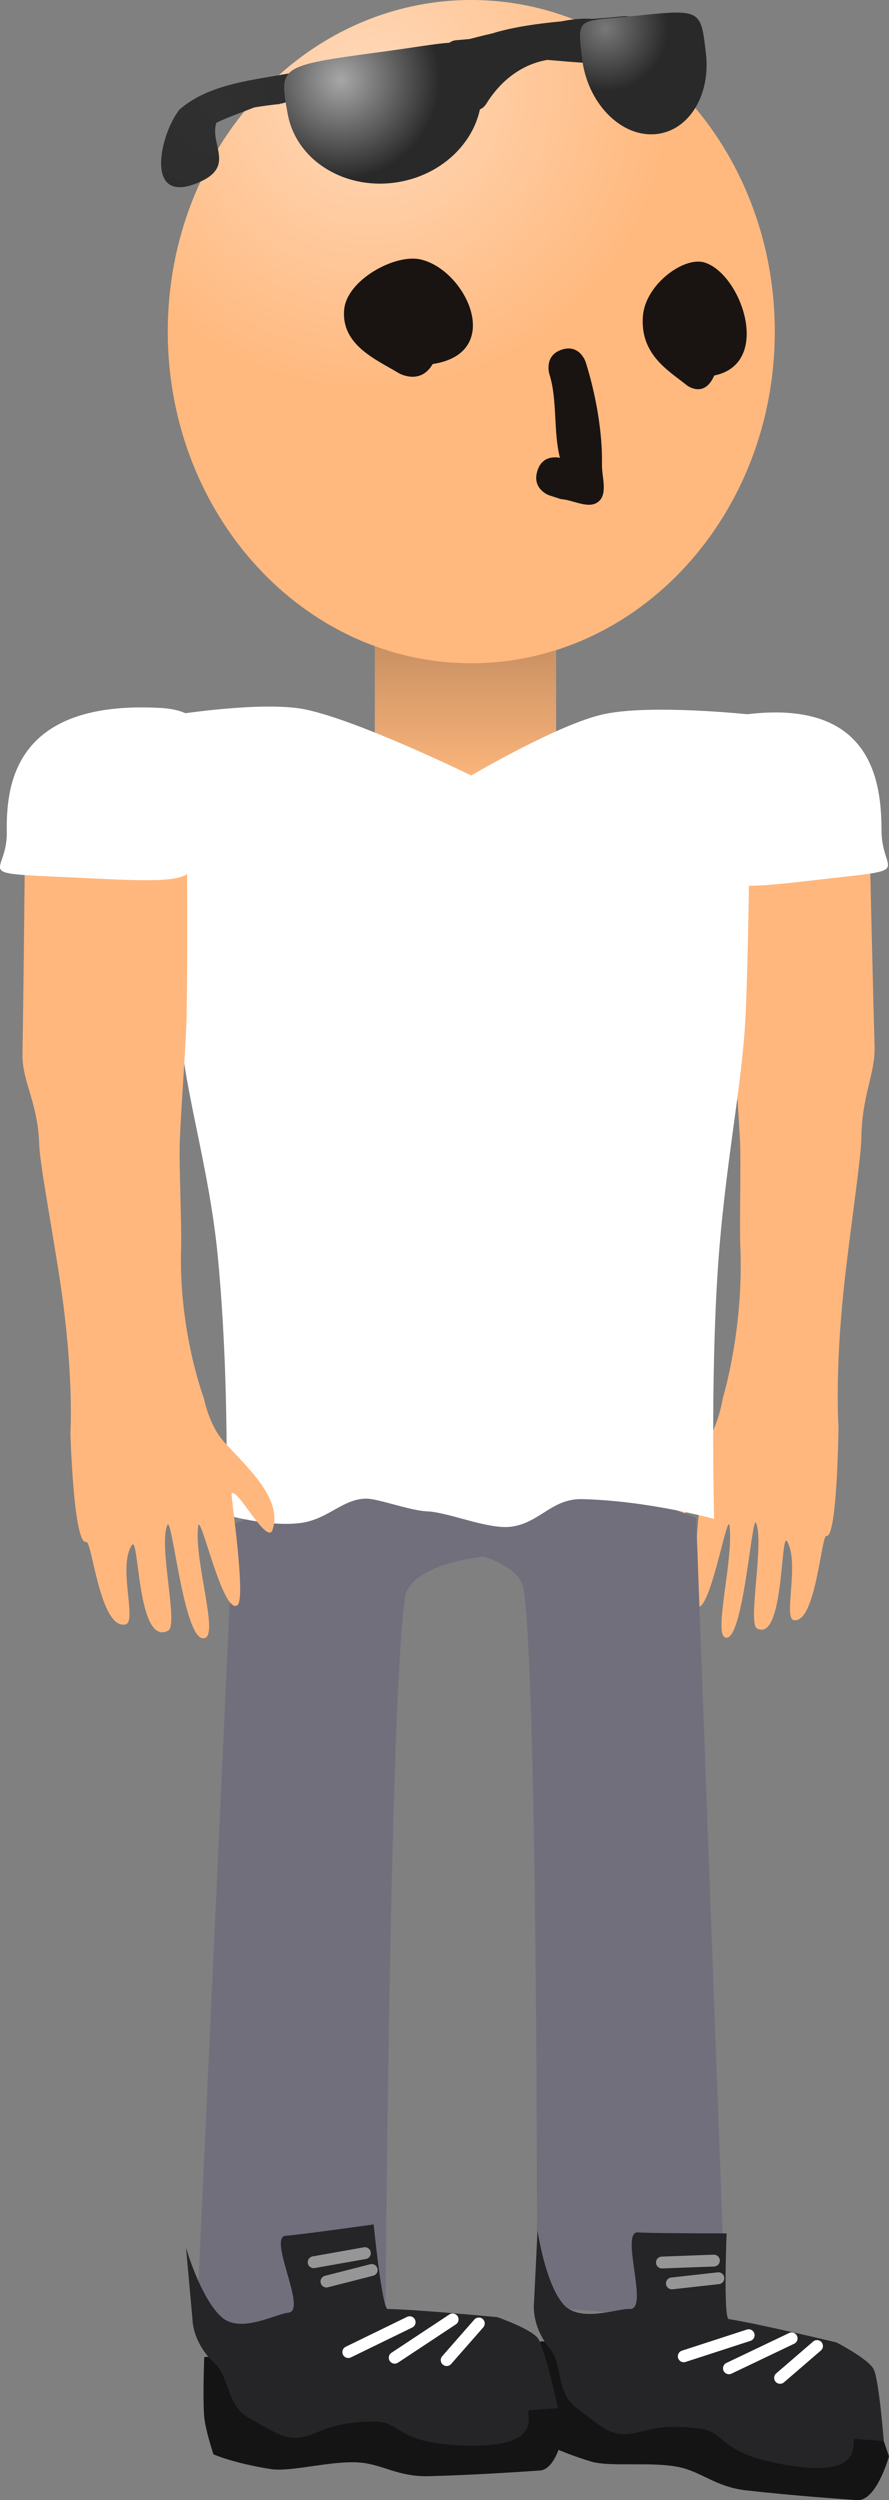 <svg version="1.1" xmlns="http://www.w3.org/2000/svg" xmlns:xlink="http://www.w3.org/1999/xlink" width="37.537" height="105.531" viewBox="0,0,37.537,105.531"><rect x="0" y="0" width="37.537" height="105.531" fill="#808080" stroke="none"/><defs><linearGradient x1="239.748" y1="156.068" x2="239.748" y2="162.919" gradientUnits="userSpaceOnUse" id="color-1"><stop offset="0" stop-color="#c28b5f"/><stop offset="1" stop-color="#ffb87d"/></linearGradient><radialGradient cx="235.712" cy="133.416" r="13.118" gradientUnits="userSpaceOnUse" id="color-2"><stop offset="0" stop-color="#ffd9ba"/><stop offset="1" stop-color="#ffb87d"/></radialGradient><radialGradient cx="229.216" cy="134.03" r="10.071" gradientUnits="userSpaceOnUse" id="color-3"><stop offset="0" stop-color="#303030"/><stop offset="1" stop-color="#292929"/></radialGradient><radialGradient cx="245.644" cy="130.851" r="2.651" gradientUnits="userSpaceOnUse" id="color-4"><stop offset="0" stop-color="#787878"/><stop offset="1" stop-color="#292929"/></radialGradient><radialGradient cx="234.491" cy="133.016" r="4.173" gradientUnits="userSpaceOnUse" id="color-5"><stop offset="0" stop-color="#a7a7a7"/><stop offset="1" stop-color="#292929"/></radialGradient></defs><g transform="translate(-220.094,-129.648)"><g data-paper-data="{&quot;isPaintingLayer&quot;:true}" fill-rule="nonzero" stroke-linejoin="miter" stroke-miterlimit="10" stroke-dasharray="" stroke-dashoffset="0" style="mix-blend-mode: normal"><path d="M254.987,194.482c-0.217,-0.049 -0.444,3.697 -1.373,3.553c-0.457,-0.071 0.249,-2.426 -0.286,-3.327c-0.283,-0.477 -0.122,4.294 -1.273,3.675c-0.395,-0.212 0.308,-3.585 -0.034,-4.451c-0.183,-0.464 -0.545,5.194 -1.322,4.826c-0.461,-0.219 0.365,-3.269 0.201,-4.704c-0.08,-0.699 -0.839,3.785 -1.384,3.396c-0.333,-0.239 0.178,-4.652 0.144,-4.707c-0.189,-0.306 -1.268,2.277 -1.473,1.6c-0.377,-1.248 0.775,-2.548 1.707,-3.786c0.545,-0.723 0.719,-1.891 0.719,-1.891c0,0 0.892,-2.894 0.74,-6.406c-0.037,-0.844 0.033,-3.604 -0.013,-4.471c-0.109,-2.052 -0.289,-4.083 -0.325,-5.343c-0.078,-2.709 -0.099,-6.143 -0.099,-6.143l5.915,-0.279c0,0 0.108,4.904 0.191,7.784c0.034,1.172 -0.54,2.065 -0.558,3.882c-0.008,0.815 -0.531,4.296 -0.752,6.435c-0.368,3.562 -0.213,5.751 -0.213,5.751c0,0 -0.052,4.708 -0.512,4.603z" data-paper-data="{&quot;index&quot;:null}" fill="#ffb77d" stroke="#000000" stroke-width="0" stroke-linecap="butt"/><path d="M251.64,159.797c5.333,-0.646 5.668,2.934 5.675,4.908c0.007,1.974 1.653,1.572 -3.236,2.14c-4.132,0.48 -3.545,0.117 -3.552,-1.857c-0.007,-1.974 -1.664,-4.855 1.113,-5.191z" data-paper-data="{&quot;index&quot;:null}" fill="#ffffff" stroke="#000000" stroke-width="0" stroke-linecap="butt"/><g><path d="M242.765,227.023c0,0 0.057,-25.8 -0.552,-30.248c-0.199,-1.454 -3.276,-1.771 -3.276,-1.771c0,0 -2.7,-4.456 0.918,-4.188c3.058,0.227 9.634,2.903 9.634,2.903l1.257,33.896z" data-paper-data="{&quot;index&quot;:null}" fill="#726f7c" stroke="#000000" stroke-width="0" stroke-linecap="butt"/><path d="M256.278,235.178c-0.591,-0.044 -2.638,-0.182 -4.687,-0.414c-1.246,-0.141 -1.851,-0.757 -2.772,-0.968c-1.159,-0.266 -2.947,0.003 -3.78,-0.251c-1.534,-0.468 -2.311,-0.951 -2.311,-0.951c0,0 -0.193,-1.042 -0.168,-1.603c0.034,-0.755 0.351,-2.518 0.351,-2.518c0,0 5.927,0.319 8.221,0.69c1.357,0.219 4.181,0.958 4.181,0.958c0,0 1.41,0.722 1.592,1.164c0.222,0.541 0.724,2.048 0.724,2.048c0,0 -0.528,1.906 -1.353,1.845z" data-paper-data="{&quot;index&quot;:null}" fill="#141415" stroke="#000000" stroke-width="0" stroke-linecap="butt"/><path d="M256.198,232.59c-0.248,-0.018 0.582,1.649 -2.709,1.136c-3.108,-0.485 -2.681,-1.39 -3.776,-1.552c-2.291,-0.339 -2.625,0.402 -3.61,0.176c-0.343,-0.079 -0.503,-0.152 -1.708,-1.1c-0.829,-0.652 -0.534,-1.796 -1.086,-2.466c-0.806,-0.98 -0.667,-1.94 -0.667,-1.94l0.149,-3.045c0,0 0.322,2.237 1.098,3.121c0.694,0.791 2.312,0.153 2.794,0.188c0.845,0.062 -0.445,-3.31 0.361,-3.232c0.433,0.042 3.73,0.042 3.73,0.042c0,0 -0.142,3.579 0.089,3.617c1.357,0.219 4.544,0.985 4.544,0.985c0,0 1.41,0.722 1.592,1.164c0.222,0.541 0.41,2.997 0.41,2.997c0,0 -0.385,-0.029 -1.209,-0.09z" data-paper-data="{&quot;index&quot;:null}" fill="#252527" stroke="#000000" stroke-width="0" stroke-linecap="butt"/><path d="M251.706,228.216l-2.741,0.891" fill="none" stroke="#ffffff" stroke-width="0.5" stroke-linecap="round"/><path d="M250.873,229.613l2.647,-1.263" fill="none" stroke="#ffffff" stroke-width="0.5" stroke-linecap="round"/><path d="M253.032,230.017l1.559,-1.344" fill="none" stroke="#ffffff" stroke-width="0.5" stroke-linecap="round"/><path d="M248.043,225.148l2.195,-0.081" fill="none" stroke="#969696" stroke-width="0.5" stroke-linecap="round"/><path d="M248.464,226.03l1.962,-0.219" fill="none" stroke="#969696" stroke-width="0.5" stroke-linecap="round"/></g><g><path d="M228.386,227.861l1.559,-33.883c0,0 6.599,-2.617 9.659,-2.817c3.621,-0.236 0.881,4.196 0.881,4.196c0,0 -3.08,0.289 -3.292,1.742c-0.648,4.443 -0.822,30.242 -0.822,30.242z" fill="#726f7c" stroke="#000000" stroke-width="0" stroke-linecap="butt"/><path d="M243.967,231.913c0,0 -0.259,1.961 -1.084,2.015c-0.592,0.039 -2.638,0.186 -4.699,0.239c-1.253,0.033 -1.938,-0.493 -2.879,-0.575c-1.184,-0.103 -2.918,0.411 -3.778,0.275c-1.584,-0.25 -2.42,-0.622 -2.42,-0.622c0,0 -0.335,-1.006 -0.388,-1.564c-0.071,-0.752 -0.001,-2.542 -0.001,-2.542c0,0 5.914,-0.505 8.237,-0.456c1.375,0.029 4.274,0.37 4.274,0.37c0,0 1.497,0.519 1.738,0.932c0.295,0.505 1.001,1.928 1.001,1.928z" data-paper-data="{&quot;index&quot;:null}" fill="#141415" stroke="#000000" stroke-width="0" stroke-linecap="butt"/><path d="M243.655,231.298c0,0 -0.385,0.025 -1.21,0.079c-0.248,0.016 0.805,1.553 -2.526,1.501c-3.145,-0.049 -2.848,-1.005 -3.955,-1.014c-2.315,-0.018 -2.543,0.762 -3.551,0.674c-0.351,-0.031 -0.519,-0.081 -1.844,-0.852c-0.911,-0.53 -0.778,-1.704 -1.417,-2.292c-0.934,-0.859 -0.929,-1.829 -0.929,-1.829l-0.274,-3.036c0,0 0.629,2.171 1.52,2.939c0.797,0.687 2.311,-0.169 2.793,-0.201c0.845,-0.055 -0.9,-3.216 -0.091,-3.251c0.435,-0.019 3.7,-0.476 3.7,-0.476c0,0 0.356,3.564 0.589,3.569c1.375,0.029 4.637,0.346 4.637,0.346c0,0 1.497,0.519 1.738,0.932c0.295,0.505 0.822,2.911 0.822,2.911z" data-paper-data="{&quot;index&quot;:null}" fill="#252527" stroke="#000000" stroke-width="0" stroke-linecap="butt"/><path d="M237.391,227.667l-2.591,1.262" fill="none" stroke="#ffffff" stroke-width="0.5" stroke-linecap="round"/><path d="M239.206,227.549l-2.446,1.618" fill="none" stroke="#ffffff" stroke-width="0.5" stroke-linecap="round"/><path d="M238.954,229.267l1.357,-1.547" fill="none" stroke="#ffffff" stroke-width="0.5" stroke-linecap="round"/><path d="M233.338,225.136l2.162,-0.384" fill="none" stroke="#969696" stroke-width="0.5" stroke-linecap="round"/><path d="M235.789,225.463l-1.912,0.489" fill="none" stroke="#969696" stroke-width="0.5" stroke-linecap="round"/></g><path d="M235.92,162.919v-6.851h7.656v6.851z" fill="url(#color-1)" stroke="#000000" stroke-width="0" stroke-linecap="butt"/><path d="M229.64,193.591c0,0 0.167,-5.56 -0.353,-10.944c-0.353,-3.658 -1.405,-6.959 -1.562,-9.453c-0.294,-4.681 -0.21,-13.382 -0.21,-13.382c0,0 3.692,-0.585 5.469,-0.219c2.263,0.466 7.007,2.789 7.007,2.789c0,0 3.677,-2.171 5.59,-2.587c2.019,-0.439 6.224,0.017 6.224,0.017c0,0 -0.069,9.217 -0.227,12.656c-0.14,3.043 -0.89,6.368 -1.183,10.873c-0.303,4.643 -0.148,10.422 -0.148,10.422c0,0 -2.757,-0.769 -5.572,-0.838c-1.278,-0.031 -1.791,1.006 -2.999,1.165c-0.965,0.127 -2.636,-0.613 -3.561,-0.65c-0.699,-0.028 -2.044,-0.531 -2.538,-0.535c-0.998,-0.008 -1.616,0.865 -2.773,1.025c-1.345,0.185 -3.164,-0.339 -3.164,-0.339z" fill="#ffffff" stroke="#292e32" stroke-width="0" stroke-linecap="butt"/><path d="M252.809,143.646c0,7.731 -5.738,13.998 -12.816,13.998c-7.078,0 -12.816,-6.267 -12.816,-13.998c0,-7.731 5.738,-13.998 12.816,-13.998c7.078,0 12.816,6.267 12.816,13.998z" fill="url(#color-2)" stroke="none" stroke-width="0" stroke-linecap="butt"/><path d="M238.363,145.014c-0.526,0.913 -1.433,0.384 -1.433,0.384c-0.914,-0.557 -2.451,-1.176 -2.302,-2.696c0.122,-1.242 2.14,-2.34 3.207,-2.107c1.936,0.423 3.601,3.951 0.528,4.419z" fill="#191412" stroke="none" stroke-width="0.5" stroke-linecap="butt"/><path d="M242.781,149.529c0.144,-0.469 0.475,-0.57 0.72,-0.576c0.078,-0.005 0.157,0.002 0.236,0.021c-0.282,-1.082 -0.104,-2.479 -0.445,-3.526c0,0 -0.25,-0.784 0.517,-1.04c0.767,-0.256 1.017,0.529 1.017,0.529c0.41,1.309 0.712,2.919 0.685,4.316c-0.01,0.524 0.253,1.231 -0.142,1.564c-0.41,0.346 -1.06,-0.068 -1.591,-0.102l-0.469,-0.151c-0.097,-0.031 -0.185,-0.08 -0.26,-0.141c-0.197,-0.148 -0.412,-0.425 -0.267,-0.894z" fill="#191412" stroke="none" stroke-width="0.5" stroke-linecap="butt"/><path d="M250.252,145.497c-0.425,0.987 -1.156,0.415 -1.156,0.415c-0.737,-0.602 -1.977,-1.27 -1.857,-2.912c0.098,-1.342 1.726,-2.528 2.587,-2.276c1.562,0.456 2.905,4.268 0.426,4.774z" fill="#191412" stroke="none" stroke-width="0.5" stroke-linecap="butt"/><g stroke-linecap="butt"><path d="M231.906,134.04c-0.17,0.016 -0.607,0.062 -1.079,0.144c-0.522,0.207 -1.131,0.418 -1.598,0.648c-0.289,0.893 0.787,1.807 -0.654,2.475c-2.458,1.14 -1.717,-2.039 -0.898,-3.037c1.271,-1.107 3.144,-1.239 4.756,-1.549c2.22,-0.426 4.384,-1.083 6.58,-1.217c0.082,-0.086 0.195,-0.144 0.324,-0.156l0.586,-0.053c0.295,-0.078 0.616,-0.159 0.954,-0.235c0.876,-0.274 1.931,-0.416 2.914,-0.509c0.482,-0.095 0.933,-0.139 1.307,-0.105c0.274,-0.02 0.529,-0.039 0.756,-0.06l0.618,-0.056c0.281,-0.025 0.53,0.182 0.556,0.464c0.023,0.25 -0.139,0.475 -0.374,0.539l-0.33,0.097c0.145,0.122 0.277,0.261 0.392,0.42l0.234,-0.119l0.298,0.585c0.032,0.059 0.052,0.125 0.059,0.196c0.025,0.281 -0.182,0.53 -0.464,0.556c-0.086,0.008 -0.168,-0.006 -0.242,-0.037l-0.507,-0.199l0.006,-0.015l-0.048,-0.004c-0.362,-0.224 -0.73,-0.392 -1.098,-0.507c-0.559,-0.02 -1.148,-0.081 -1.748,-0.13c-1.015,0.174 -1.933,0.802 -2.59,1.871c0,0 -0.269,0.435 -0.704,0.166c-0.435,-0.269 -0.166,-0.704 -0.166,-0.704c0.058,-0.093 0.117,-0.183 0.178,-0.27l-0.284,0.091c-0.038,0.013 -0.078,0.022 -0.12,0.025c-0.281,0.025 -0.53,-0.182 -0.556,-0.464c-0.013,-0.142 0.034,-0.276 0.12,-0.377c-0.245,0 -0.477,0.014 -0.673,0.062c-1.375,0.339 -3.488,0.452 -5.481,0.758c0.011,0.241 -0.148,0.454 -0.375,0.517l-0.598,0.177l-0.006,-0.019l-0.007,0.002z" fill="url(#color-3)" stroke="none" stroke-width="0.5"/><path d="M247,130.309c2.709,-0.284 2.686,-0.243 2.9,1.587c0.215,1.83 -0.782,3.362 -2.226,3.421c-1.444,0.059 -2.79,-1.377 -3.004,-3.207c-0.215,-1.83 -0.21,-1.534 2.33,-1.801z" data-paper-data="{&quot;index&quot;:null}" fill="url(#color-4)" stroke="#000000" stroke-width="0"/><path d="M240.38,132.99c0.358,1.991 -1.174,3.933 -3.422,4.336c-2.247,0.403 -4.359,-0.884 -4.717,-2.875c-0.358,-1.991 -0.409,-2.027 3.871,-2.601c4.013,-0.539 3.91,-0.851 4.267,1.14z" fill="url(#color-5)" stroke="#000000" stroke-width="0"/></g><path d="M223.067,190.153c0,0 0.143,-2.202 -0.34,-5.75c-0.29,-2.131 -0.952,-5.59 -0.975,-6.406c-0.05,-1.82 -0.729,-2.682 -0.709,-3.858c0.049,-2.891 0.095,-7.809 0.095,-7.809l6.852,-0.05c0,0 0.032,3.441 -0.015,6.16c-0.022,1.264 -0.197,3.309 -0.29,5.371c-0.039,0.871 0.086,3.632 0.057,4.48c-0.119,3.526 0.96,6.376 0.96,6.376c0,0 0.221,1.16 0.863,1.854c1.099,1.188 2.454,2.426 2.038,3.697c-0.226,0.69 -1.518,-1.838 -1.731,-1.521c-0.038,0.056 0.625,4.45 0.243,4.707c-0.624,0.421 -1.576,-4.03 -1.657,-3.325c-0.166,1.447 0.839,4.456 0.309,4.701c-0.893,0.412 -1.404,-5.236 -1.608,-4.761c-0.382,0.887 0.487,4.226 0.033,4.461c-1.322,0.684 -1.213,-4.104 -1.533,-3.611c-0.605,0.932 0.25,3.253 -0.278,3.349c-1.074,0.196 -1.397,-3.545 -1.647,-3.483c-0.531,0.131 -0.667,-4.583 -0.667,-4.583z" fill="#ffb77d" stroke="#000000" stroke-width="0" stroke-linecap="butt"/><path d="M228.244,164.665c0.029,1.978 0.716,2.308 -4.077,2.069c-5.67,-0.283 -3.757,0.023 -3.786,-1.955c-0.029,-1.978 0.292,-5.584 6.477,-5.25c3.221,0.174 1.357,3.157 1.385,5.135z" fill="#ffffff" stroke="#000000" stroke-width="0" stroke-linecap="butt"/></g></g></svg>